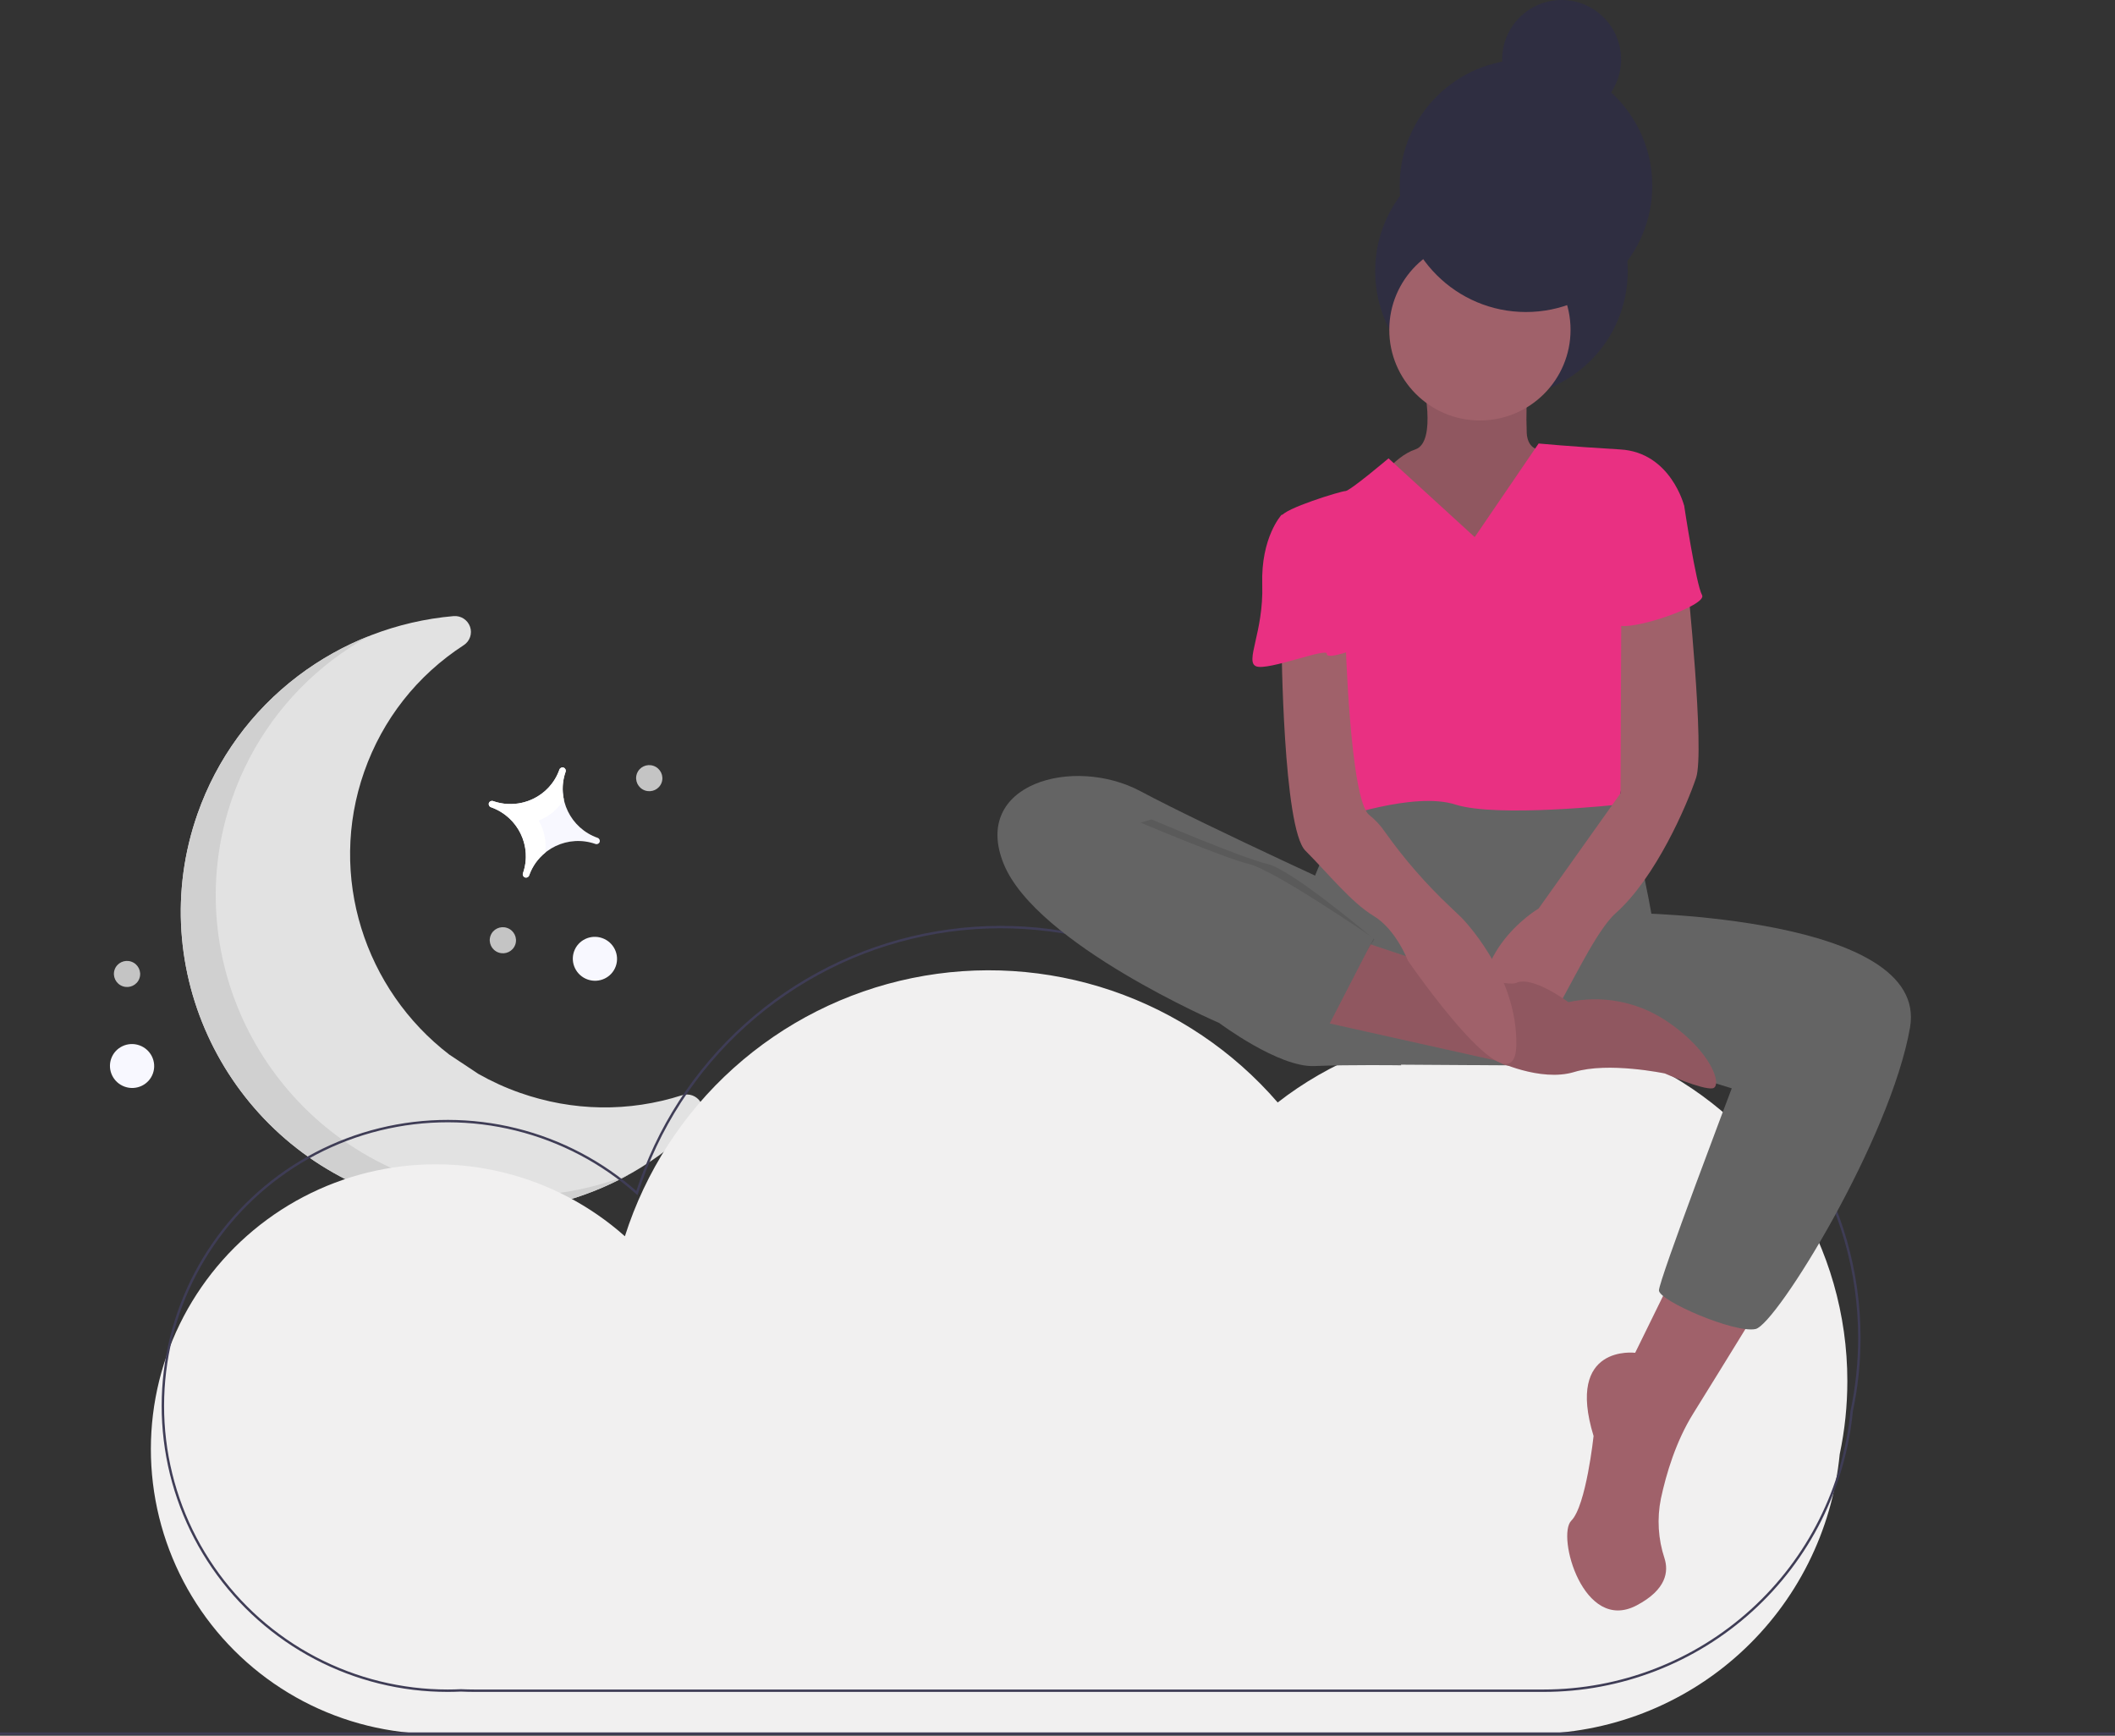 <svg width="881" height="723" viewBox="0 0 881 723" fill="none" xmlns="http://www.w3.org/2000/svg">
<rect x="0" y="0" width="881" height="723" fill="#333333" stroke="none"/>
<g clip-path="url(#clip0)">
<path d="M248.944 349.002C237.646 345.029 231.661 332.682 235.6 321.481C235.848 320.776 235.473 320.002 234.762 319.752C234.051 319.502 233.274 319.87 233.025 320.575C229.085 331.778 216.688 337.658 205.391 333.684C204.68 333.434 203.902 333.802 203.654 334.508C203.406 335.213 203.782 335.987 204.493 336.237C215.791 340.211 221.777 352.557 217.837 363.758C217.589 364.463 217.965 365.237 218.676 365.487C219.387 365.738 220.164 365.369 220.412 364.664C224.352 353.462 236.749 347.582 248.046 351.555C248.758 351.806 249.535 351.437 249.783 350.732C250.031 350.027 249.655 349.252 248.944 349.002Z" fill="#F8F8FF"/>
<path d="M224.406 341.806C228.679 340.121 232.397 337.108 234.873 333.07C234.065 329.331 234.244 325.338 235.6 321.48C235.848 320.775 235.473 320.001 234.762 319.751C234.051 319.501 233.273 319.869 233.025 320.574C230.486 327.795 224.43 332.799 217.422 334.383C216.475 334.597 215.511 334.748 214.535 334.835C214.499 334.837 214.463 334.84 214.428 334.844C213.474 334.923 212.509 334.94 211.541 334.892C211.474 334.889 211.406 334.884 211.34 334.879C210.93 334.855 210.52 334.818 210.11 334.77C210.027 334.761 209.945 334.753 209.863 334.743C209.404 334.684 208.944 334.611 208.485 334.521C208.406 334.505 208.327 334.486 208.248 334.47C207.872 334.393 207.494 334.304 207.119 334.205C206.99 334.171 206.861 334.137 206.733 334.101C206.302 333.98 205.87 333.848 205.441 333.698C205.425 333.692 205.408 333.688 205.391 333.682C204.68 333.431 203.903 333.8 203.655 334.505C203.407 335.211 203.782 335.985 204.493 336.235C204.51 336.241 204.526 336.247 204.543 336.253C204.971 336.405 205.389 336.572 205.802 336.747C205.925 336.8 206.047 336.854 206.168 336.908C206.523 337.067 206.873 337.233 207.215 337.408C207.287 337.445 207.36 337.479 207.431 337.516C207.845 337.734 208.25 337.965 208.645 338.206C208.716 338.25 208.785 338.295 208.854 338.339C209.204 338.559 209.547 338.786 209.881 339.024C209.936 339.063 209.993 339.101 210.047 339.141C210.833 339.71 211.574 340.327 212.268 340.986C212.294 341.011 212.32 341.036 212.346 341.06C213.052 341.738 213.71 342.459 214.315 343.219C218.788 348.843 220.378 356.535 217.839 363.755C217.591 364.461 217.966 365.235 218.677 365.485C219.388 365.735 220.165 365.366 220.414 364.661C221.77 360.803 224.13 357.578 227.102 355.167C227.697 350.472 226.684 345.795 224.406 341.806Z" fill="white"/>
<path d="M244.784 408.008C249.588 409.697 254.84 407.206 256.515 402.443C258.19 397.681 255.654 392.45 250.85 390.761C246.047 389.071 240.795 391.563 239.12 396.325C237.445 401.088 239.981 406.318 244.784 408.008Z" fill="#F8F8FF"/>
<path d="M51.98 452.668C56.783 454.358 62.035 451.867 63.711 447.104C65.386 442.341 62.849 437.111 58.046 435.421C53.242 433.732 47.99 436.223 46.315 440.986C44.64 445.748 47.176 450.979 51.98 452.668Z" fill="#F8F8FF"/>
<path d="M187.121 439.27C152.02 412.301 136.368 365.08 151.719 321.435C159.403 299.587 173.742 281.361 193.183 268.731C195.728 267.078 196.802 263.912 195.792 261.05C194.781 258.189 191.944 256.367 188.91 256.636C165.343 258.704 142.942 267.336 124.128 281.597C104.814 296.237 90.35 316.079 82.296 338.976C59.563 403.61 94.104 474.847 159.293 497.775C182.388 505.898 207.086 507.162 230.719 501.431C253.741 495.847 274.57 483.973 290.953 467.09C293.063 464.916 293.404 461.588 291.782 459.017C290.158 456.447 286.989 455.294 284.093 456.221C261.965 463.31 238.62 462.96 216.583 455.21C210.488 453.066 204.709 450.42 199.279 447.337" fill="#E2E2E2"/>
<path d="M245.271 494.574C221.638 500.305 196.94 499.041 173.845 490.918C108.656 467.99 74.116 396.753 96.848 332.119C104.902 309.222 119.367 289.38 138.68 274.74C143.489 271.095 148.533 267.82 153.771 264.926C143.229 269.088 133.255 274.678 124.127 281.597C104.813 296.238 90.349 316.079 82.295 338.977C59.563 403.611 94.103 474.848 159.292 497.776C182.387 505.898 207.085 507.162 230.718 501.431C241.677 498.773 252.138 494.687 261.86 489.316C256.486 491.437 250.945 493.198 245.271 494.574Z" fill="#D0D0D0"/>
<path d="M207.67 396.777C210.523 397.781 213.642 396.301 214.637 393.472C215.632 390.643 214.126 387.536 211.273 386.533C208.419 385.529 205.3 387.009 204.305 389.838C203.31 392.667 204.816 395.774 207.67 396.777Z" fill="#C4C4C4"/>
<path d="M51.115 410.823C53.968 411.826 57.088 410.346 58.083 407.517C59.078 404.689 57.572 401.582 54.718 400.578C51.865 399.575 48.746 401.055 47.751 403.883C46.756 406.712 48.262 409.819 51.115 410.823Z" fill="#C4C4C4"/>
<path d="M268.642 329.263C271.495 330.267 274.615 328.787 275.61 325.958C276.605 323.129 275.098 320.022 272.245 319.019C269.392 318.015 266.272 319.495 265.277 322.324C264.282 325.153 265.789 328.26 268.642 329.263Z" fill="#C4C4C4"/>
<path d="M769.508 575.25C769.508 547.727 761.781 520.757 747.208 497.409C732.634 474.062 711.799 455.274 687.073 443.184C662.347 431.095 634.724 426.19 607.348 429.027C579.971 431.864 553.941 442.329 532.22 459.231C513.731 437.838 489.875 421.76 463.107 412.652C436.34 403.544 407.628 401.735 379.929 407.411C352.23 413.088 326.544 426.045 305.517 444.948C284.49 463.851 268.881 488.017 260.298 514.958C245.937 502.192 228.69 493.105 210.04 488.479C191.39 483.852 171.896 483.826 153.233 488.4C134.571 492.975 117.299 502.015 102.903 514.741C88.507 527.468 77.418 543.501 70.589 561.462C63.76 579.423 61.396 598.773 63.7 617.85C66.005 636.926 72.908 655.157 83.817 670.975C94.726 686.793 109.314 699.725 126.326 708.658C143.339 717.591 162.266 722.258 181.481 722.257C183.325 722.257 185.157 722.209 186.981 722.126C188.863 722.207 190.754 722.257 192.657 722.257H637.976C670.018 722.255 700.912 710.325 724.639 688.791C748.366 667.257 763.227 637.662 766.327 605.77C768.445 595.735 769.511 585.507 769.508 575.25V575.25Z" fill="#F1F0F0"/>
<path d="M774.508 557.25C774.508 529.727 766.781 502.757 752.208 479.409C737.634 456.062 716.799 437.274 692.073 425.184C667.347 413.095 639.724 408.19 612.348 411.027C584.971 413.864 558.941 424.329 537.22 441.231C518.731 419.838 494.875 403.76 468.107 394.652C441.34 385.544 412.628 383.735 384.929 389.411C357.23 395.088 331.544 408.045 310.517 426.948C289.49 445.851 273.881 470.017 265.298 496.958C250.937 484.192 233.69 475.105 215.04 470.479C196.39 465.852 176.896 465.826 158.233 470.4C139.571 474.975 122.299 484.015 107.903 496.741C93.507 509.468 82.418 525.501 75.589 543.462C68.76 561.423 66.396 580.773 68.7 599.85C71.005 618.926 77.908 637.157 88.817 652.975C99.726 668.793 114.314 681.725 131.326 690.658C148.339 699.591 167.266 704.258 186.481 704.257C188.325 704.257 190.157 704.209 191.981 704.126C193.863 704.207 195.754 704.257 197.657 704.257H642.976C675.018 704.255 705.912 692.325 729.639 670.791C753.366 649.257 768.227 619.662 771.327 587.77C773.445 577.735 774.511 567.507 774.508 557.25V557.25Z" stroke="#3F3D56" stroke-miterlimit="10"/>
<path d="M697.222 530.702L681.13 563.503C681.13 563.503 652.042 559.79 663.801 598.161C663.801 598.161 660.707 627.249 654.518 633.438C648.329 639.627 659.469 680.474 681.749 668.715C694.282 662.101 695.065 654.507 693.352 649.129C690.693 641.109 690.174 632.533 691.847 624.25C694.083 613.781 698.111 600.391 705.267 588.878C719.502 565.979 733.118 543.699 733.118 543.699L697.222 530.702Z" fill="#A0616A"/>
<path d="M656.994 328.942C656.994 328.942 621.717 320.278 609.958 326.467C598.199 332.655 563.541 333.274 563.541 333.274C563.541 333.274 534.453 380.31 541.26 404.447C548.068 428.584 576.537 443.438 576.537 443.438L672.466 444.056L687.938 380.929C687.938 380.929 680.512 337.607 674.323 335.131C668.134 332.655 656.994 328.942 656.994 328.942Z" fill="#646464"/>
<path d="M625.43 165.554C654.483 165.554 678.036 142.002 678.036 112.948C678.036 83.895 654.483 60.342 625.43 60.342C596.376 60.342 572.824 83.895 572.824 112.948C572.824 142.002 596.376 165.554 625.43 165.554Z" fill="#2F2E41"/>
<path d="M592.629 158.127C592.629 158.127 598.817 184.121 589.534 187.215C580.251 190.31 572.205 202.688 572.205 202.688L585.821 225.587L632.238 237.346L646.472 223.73L656.994 194.642L646.472 187.215C646.472 187.215 636.57 190.31 635.951 180.408C635.655 172.975 635.862 165.532 636.57 158.127L592.629 158.127Z" fill="#A0616A"/>
<path opacity="0.1" d="M592.629 158.127C592.629 158.127 598.817 184.121 589.534 187.215C580.251 190.31 572.205 202.688 572.205 202.688L585.821 225.587L632.238 237.346L646.472 223.73L656.994 194.642L646.472 187.215C646.472 187.215 636.57 190.31 635.951 180.408C635.655 172.975 635.862 165.532 636.57 158.127L592.629 158.127Z" fill="black"/>
<path d="M616.456 175.147C637.306 175.147 654.209 158.245 654.209 137.395C654.209 116.544 637.306 99.642 616.456 99.642C595.606 99.642 578.704 116.544 578.704 137.395C578.704 158.245 595.606 175.147 616.456 175.147Z" fill="#A0616A"/>
<path d="M614.29 223.73L578.394 190.929C578.394 190.929 562.303 204.544 560.446 204.544C558.59 204.544 534.453 211.971 533.834 215.066C533.215 218.16 554.876 250.961 554.876 250.961C554.876 250.961 549.925 275.098 554.876 285.619C559.827 296.141 556.114 341.32 556.114 341.32C556.114 341.32 588.915 329.561 606.244 335.131C623.573 340.701 674.323 335.131 674.323 335.131C674.323 335.131 681.75 287.476 678.655 281.287C675.561 275.098 674.942 239.821 674.942 239.821L701.554 210.733C701.554 210.733 695.984 188.453 674.942 187.215C653.899 185.978 640.902 184.74 640.902 184.74L614.29 223.73Z" fill="#E93082"/>
<path d="M572.205 375.978C572.205 375.978 502.889 344.415 475.039 329.561C447.188 314.708 404.485 326.467 418.1 359.887C431.716 393.307 507.84 426.109 507.84 426.109C507.84 426.109 532.596 444.676 547.449 444.057C562.303 443.438 583.655 443.747 583.655 443.747L572.205 375.978Z" fill="#646464"/>
<path d="M679.274 380.311C679.274 380.311 803.672 381.548 795.626 427.965C787.58 474.382 739.925 551.744 731.261 553.601C722.596 555.458 691.033 541.842 691.033 537.51C691.033 533.177 721.359 453.34 721.359 453.34L647.091 430.441L679.274 380.311Z" fill="#646464"/>
<path d="M702.792 241.678C702.792 241.678 710.219 312.851 706.505 323.991C702.792 335.131 689.795 365.457 673.085 380.311C656.375 395.164 632.857 470.05 619.86 434.154C606.863 398.258 640.902 378.454 640.902 378.454L675.023 330.448L675.344 252.322L702.792 241.678Z" fill="#A0616A"/>
<path d="M563.541 390.832C563.541 390.832 624.811 412.493 631.619 409.398C638.427 406.304 653.28 417.444 653.28 417.444C660.145 415.975 667.231 415.874 674.134 417.149C681.038 418.423 687.621 421.047 693.508 424.871C713.313 437.868 717.645 452.721 713.313 453.34C708.981 453.959 693.508 447.151 693.508 447.151C693.508 447.151 669.99 442.2 655.756 446.532C641.521 450.864 622.969 441.731 622.969 441.731L547.449 424.871L563.541 390.832Z" fill="#A0616A"/>
<path opacity="0.1" d="M563.541 390.832C563.541 390.832 624.811 412.493 631.619 409.398C638.427 406.304 653.28 417.444 653.28 417.444C660.145 415.975 667.231 415.874 674.134 417.149C681.038 418.423 687.621 421.047 693.508 424.871C713.313 437.868 717.645 452.721 713.313 453.34C708.981 453.959 693.508 447.151 693.508 447.151C693.508 447.151 669.99 442.2 655.756 446.532C641.521 450.864 622.969 441.731 622.969 441.731L547.449 424.871L563.541 390.832Z" fill="black"/>
<path d="M533.834 268.291C533.834 268.291 534.453 345.034 543.736 354.317C553.019 363.6 562.922 375.978 572.205 381.548C581.489 387.118 586.44 400.115 586.44 400.115C586.44 400.115 631 465.099 631.619 435.392C632.238 405.685 608.72 382.167 608.72 382.167L604.117 377.784C594.047 368.308 584.942 357.856 576.935 346.582C575.108 343.894 572.887 341.494 570.348 339.464C562.303 333.275 560.446 265.196 560.446 265.196L533.834 268.291Z" fill="#A0616A"/>
<path d="M688.557 203.307L701.554 210.733C701.554 210.733 706.505 243.535 708.981 247.867C711.456 252.199 678.655 263.339 673.704 260.245C668.752 257.15 666.277 226.825 666.277 226.825L688.557 203.307Z" fill="#E93082"/>
<path d="M541.879 214.447H533.834C533.834 214.447 525.169 223.73 525.788 243.535C526.407 263.339 518.361 275.717 523.312 277.574C528.264 279.431 552.96 269.603 552.68 272.351C552.4 275.098 565.397 270.147 565.397 270.147L556.733 237.346L541.879 214.447Z" fill="#E93082"/>
<path opacity="0.1" d="M479.681 341.32C479.681 341.32 517.434 357.412 527.955 359.887C538.476 362.363 572.481 391.331 572.481 391.331L549.269 426.578C549.269 426.578 525.48 423.633 512.483 421.158C499.486 418.682 422.124 367.314 435.121 358.649C448.118 349.985 479.681 341.32 479.681 341.32Z" fill="black"/>
<path d="M471.944 341.32C471.944 341.32 509.697 357.412 520.218 359.887C530.739 362.363 572.205 390.832 572.205 390.832L551.782 430.441C551.782 430.441 517.742 423.633 504.746 421.158C491.749 418.682 414.387 367.314 427.384 358.649C440.381 349.985 471.944 341.32 471.944 341.32Z" fill="#646464"/>
<path d="M635.642 129.968C664.695 129.968 688.248 106.415 688.248 77.362C688.248 48.308 664.695 24.756 635.642 24.756C606.588 24.756 583.036 48.308 583.036 77.362C583.036 106.415 606.588 129.968 635.642 129.968Z" fill="#2F2E41"/>
<path d="M650.495 49.511C664.168 49.511 675.251 38.428 675.251 24.756C675.251 11.084 664.168 0 650.495 0C636.823 0 625.74 11.084 625.74 24.756C625.74 38.428 636.823 49.511 650.495 49.511Z" fill="#2F2E41"/>
<path d="M0 722.128H881" stroke="#3F3D56" stroke-miterlimit="10"/>
</g>
<defs>
<clipPath id="clip0">
<rect width="881" height="722.628" fill="white"/>
</clipPath>
</defs>
</svg>
